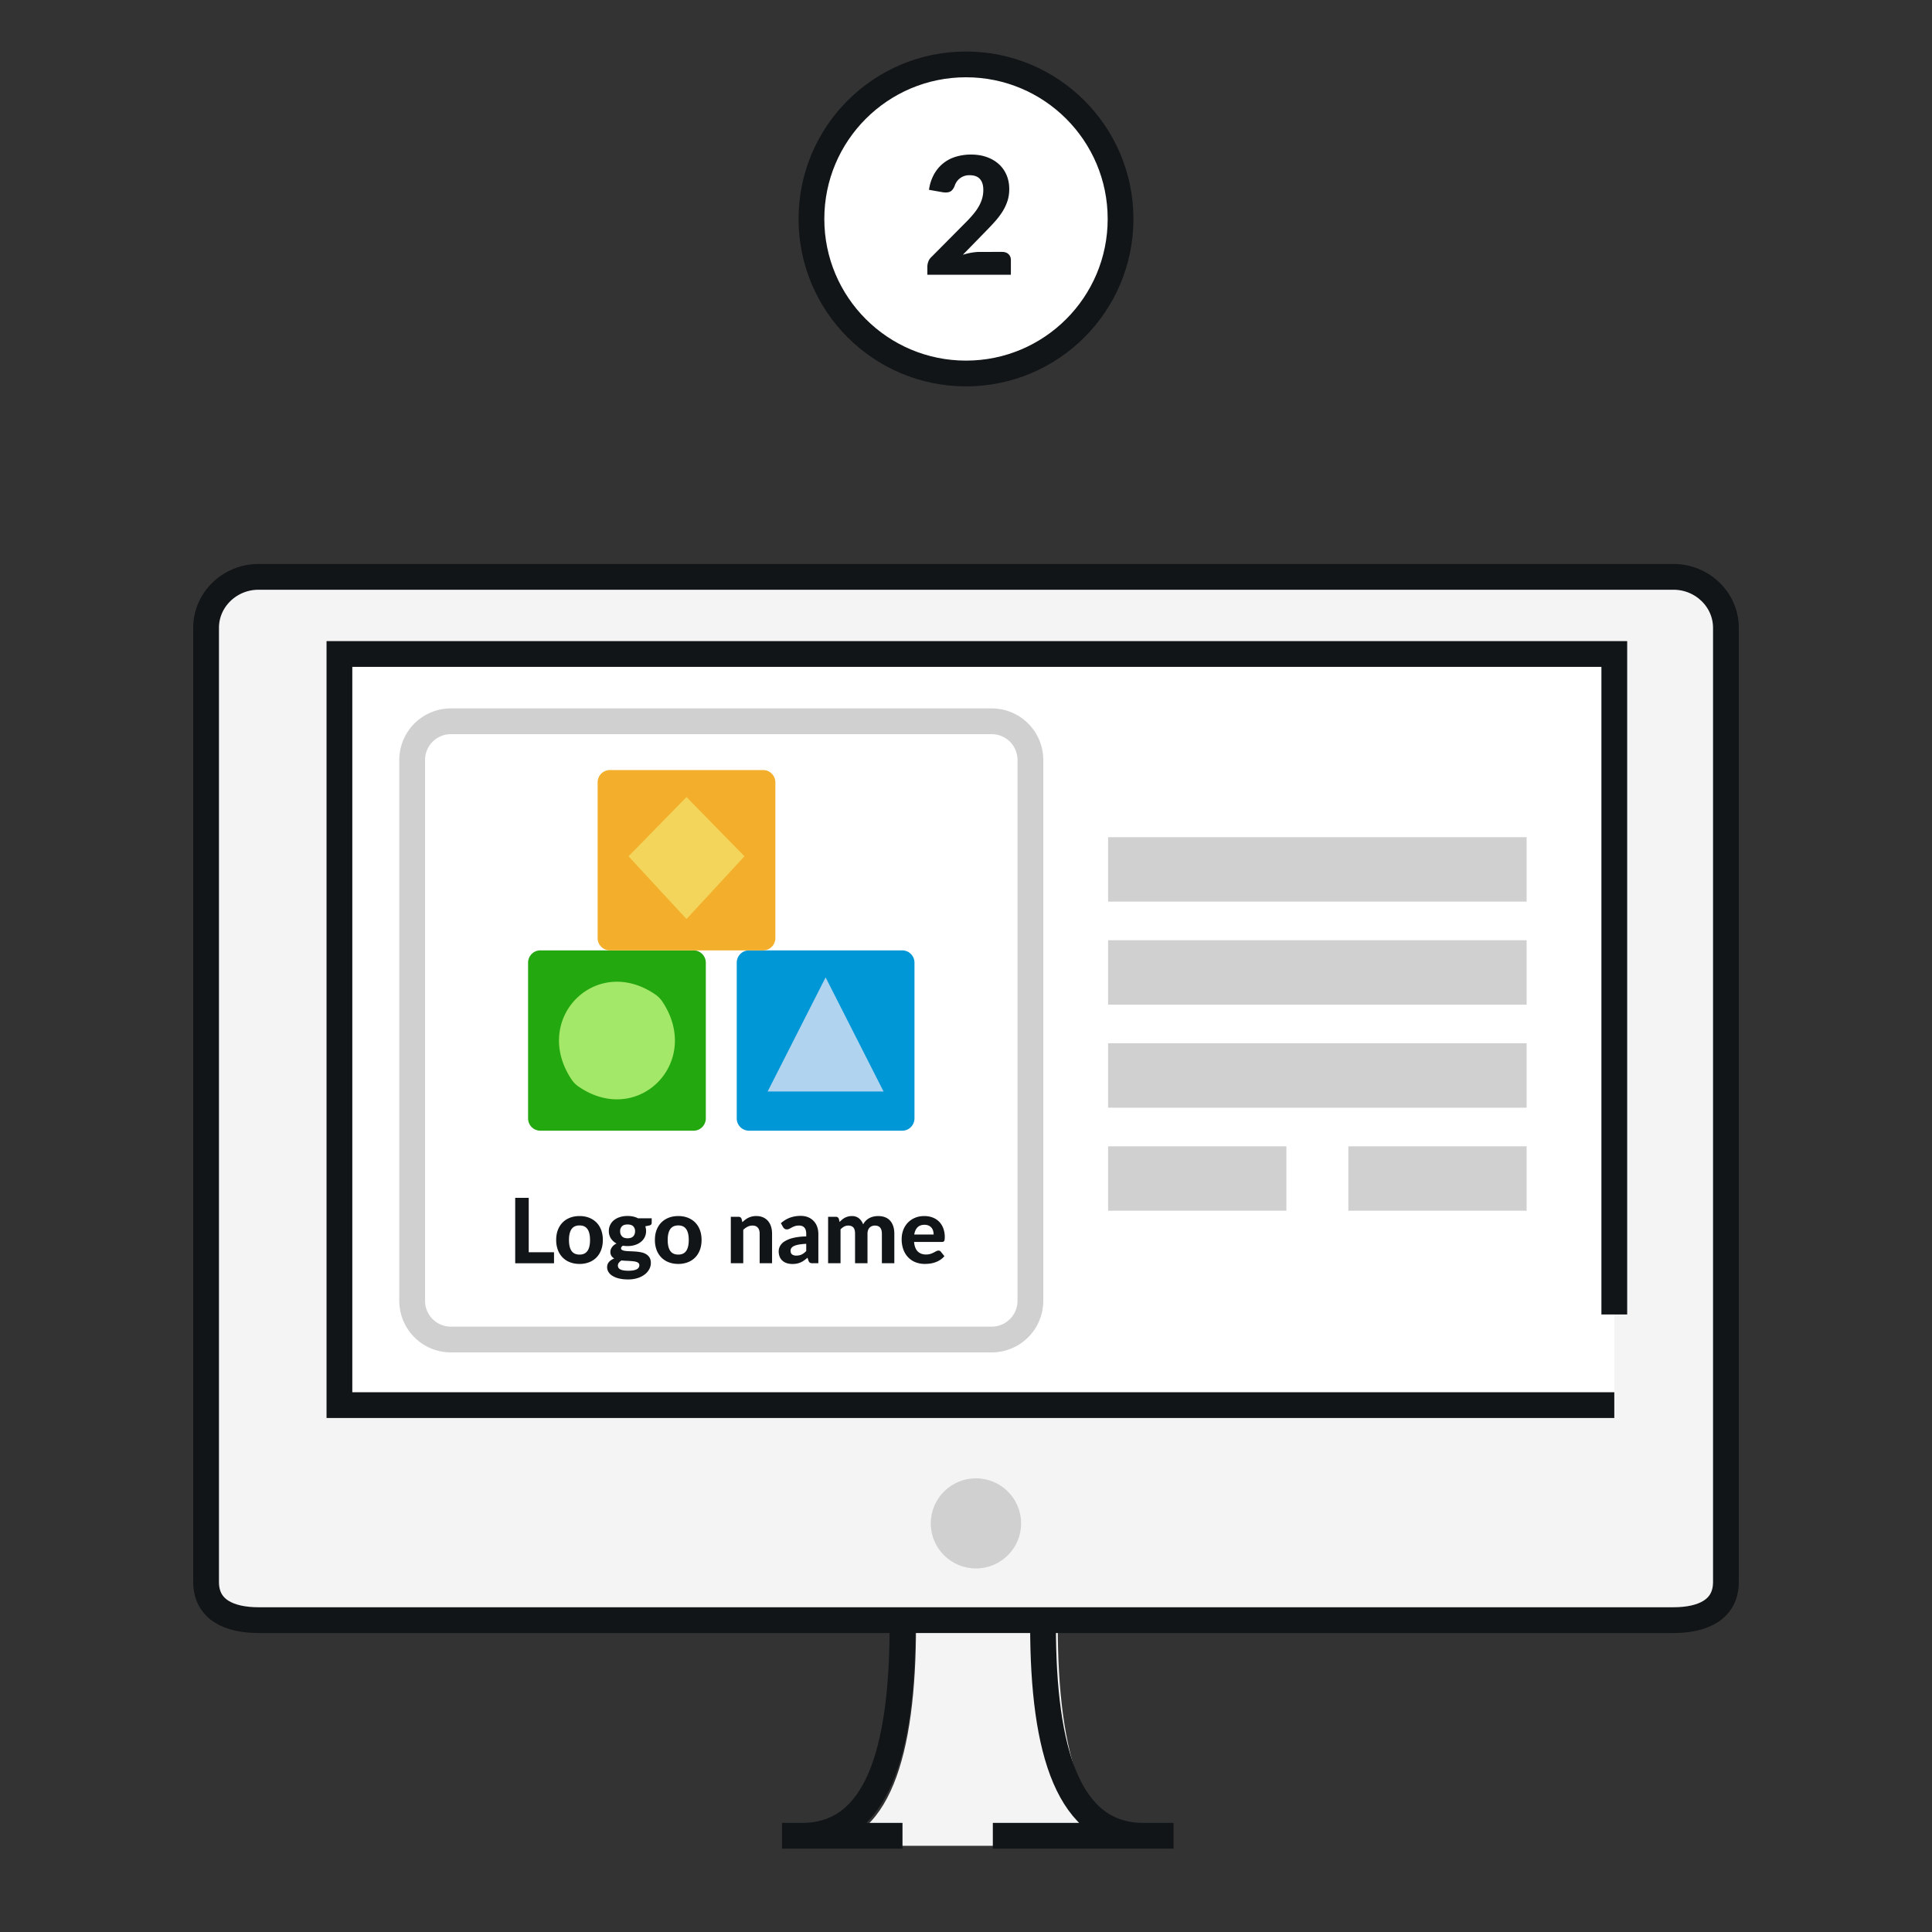 <svg width="150" height="150" viewBox="0 0 150 150" xmlns="http://www.w3.org/2000/svg"><rect x="0" y="0" width="150" height="150" fill="#333333" stroke="none"/><title>how-it-works-step-2-logo-maker</title><g fill="none" fill-rule="evenodd"><g transform="translate(63 5)"><ellipse stroke="#111517" stroke-width="2" fill="#FFF" cx="12" cy="11.999" rx="12" ry="11.999"/><path d="M14.8 14.558c.211 0 .378.058.5.174.123.117.184.27.184.46v1.14H9V15.7c0-.123.025-.254.076-.393.05-.14.14-.266.266-.38l2.66-2.68c.227-.228.426-.446.595-.653.169-.207.308-.41.418-.611.11-.2.192-.401.247-.602.055-.2.082-.413.082-.637 0-.367-.088-.65-.263-.846-.175-.196-.442-.294-.8-.294a1.174 1.174 0 0 0-1.153.804c-.089.233-.205.387-.349.463-.143.076-.348.093-.614.05l-1.038-.183a3.44 3.44 0 0 1 .39-1.204c.191-.342.43-.627.715-.855.285-.228.61-.398.978-.51A4.043 4.043 0 0 1 12.394 7c.456 0 .867.067 1.232.2s.676.317.934.554c.257.236.455.518.592.846.137.327.206.687.206 1.08 0 .338-.048.65-.143.938-.095.287-.225.56-.39.82-.164.26-.355.511-.572.754-.218.243-.449.489-.694.738l-1.804 1.85c.232-.072.462-.127.69-.165.228-.038.439-.057.633-.057H14.8z" fill="#111517"/></g><g transform="translate(16 44)"><path d="M113.931 81.787H4.069c-2.238 0-4.069-.79-4.069-2.963V4.739C0 2.565 1.831.787 4.069.787h109.862C116.169.787 118 2.565 118 4.74v74.085c0 2.173-1.831 2.963-4.069 2.963zM55.12 82.2c0 10.062-2.02 17.106-7.878 17.106h-1.817H75.82h-1.818c-5.857 0-7.877-7.044-7.877-17.106H55.12z" fill="#F4F4F4"/><path d="M118 78.824c0 2.173-1.831 2.963-4.069 2.963H4.069c-2.238 0-4.069-.79-4.069-2.963V4.739C0 2.565 1.831.787 4.069.787h109.862C116.169.787 118 2.565 118 4.74v74.085zM54.069 98.529h-9.353m30.396 0H61.083M64.98 82.2c0 9.857 1.999 16.329 7.794 16.329M54.069 82.2c0 9.857-1.999 16.329-7.794 16.329" stroke="#111517" stroke-width="2"/><path fill="#FFF" d="M10.353 6.776h98.981v58.318H10.353z"/><path d="M70.033 23.5h32.495m-32.495 8h32.495m-32.495 8h32.495m-13.842 8h13.842m-32.495 0h13.842" stroke="#D0D0D0" stroke-width="5"/><path d="M16 15.007v41.986A3.007 3.007 0 0 0 19.007 60h41.986A3.007 3.007 0 0 0 64 56.993V15.007A3.007 3.007 0 0 0 60.993 12H19.007A3.007 3.007 0 0 0 16 15.007z" stroke="#D0D0D0" stroke-width="2" fill="#FFF"/><path d="M27.014 53.224v.855H24V49h1.05v4.224h1.963zm1.984-2.81c.27 0 .517.043.738.13.222.086.412.209.571.369.159.16.281.354.368.583.086.228.129.486.129.773 0 .287-.043.545-.13.775-.086.23-.208.425-.367.587a1.61 1.61 0 0 1-.57.37 2.02 2.02 0 0 1-.739.13c-.273 0-.52-.043-.744-.13a1.607 1.607 0 0 1-.572-.37 1.669 1.669 0 0 1-.37-.587 2.165 2.165 0 0 1-.13-.775c0-.287.043-.545.13-.773.088-.23.211-.423.37-.583.159-.16.35-.283.572-.37.223-.086.471-.129.744-.129zm0 2.992c.275 0 .48-.095.612-.285.134-.19.2-.473.2-.849 0-.373-.066-.655-.2-.845-.133-.19-.337-.285-.612-.285-.282 0-.49.095-.623.285-.133.19-.2.472-.2.846 0 .375.067.658.2.848.133.19.34.285.623.285zm3.727-1.267c.199 0 .345-.05.44-.15.094-.1.141-.23.141-.389a.527.527 0 0 0-.141-.39c-.095-.094-.241-.142-.44-.142-.198 0-.344.048-.437.142a.531.531 0 0 0-.14.39c0 .157.047.286.142.387.094.102.24.152.435.152zm.914 2.086a.208.208 0 0 0-.06-.154.416.416 0 0 0-.159-.094 1.099 1.099 0 0 0-.236-.05 5.028 5.028 0 0 0-.29-.025 22.428 22.428 0 0 0-.319-.016 4.74 4.74 0 0 1-.322-.025.733.733 0 0 0-.201.174.355.355 0 0 0-.039.387.33.33 0 0 0 .135.126.848.848 0 0 0 .248.082c.103.02.231.03.385.03.16 0 .293-.011.403-.032a.874.874 0 0 0 .266-.09.363.363 0 0 0 .145-.137.36.36 0 0 0 .044-.176zm.959-3.636v.354c0 .056-.016.1-.047.133a.308.308 0 0 1-.156.073l-.294.06c.04.114.06.236.06.367a1.048 1.048 0 0 1-.413.852 1.4 1.4 0 0 1-.455.235 1.887 1.887 0 0 1-.567.082c-.129 0-.249-.01-.361-.031-.098.06-.147.127-.147.199 0 .068.033.117.1.147.066.03.154.052.262.065.109.013.232.02.371.024.14.004.28.011.424.023.143.012.284.032.423.061.14.03.263.077.371.144a.78.78 0 0 1 .263.264c.066.11.1.25.1.424a1 1 0 0 1-.12.468 1.277 1.277 0 0 1-.344.407 1.79 1.79 0 0 1-.555.287 2.4 2.4 0 0 1-.749.108c-.278 0-.519-.026-.723-.079a1.704 1.704 0 0 1-.507-.21.901.901 0 0 1-.3-.303.71.71 0 0 1-.097-.357.6.6 0 0 1 .147-.409c.098-.112.233-.202.406-.27a.627.627 0 0 1-.22-.2.577.577 0 0 1-.081-.325c0-.107.039-.22.117-.339a.877.877 0 0 1 .362-.298 1.163 1.163 0 0 1-.437-.393 1.03 1.03 0 0 1-.161-.576 1.059 1.059 0 0 1 .416-.856c.13-.101.285-.179.462-.233.177-.053.37-.08.578-.08.308 0 .58.06.815.182h1.057zm2.065-.175c.27 0 .517.043.738.13.222.086.412.209.571.369.159.16.281.354.367.583.087.228.13.486.13.773 0 .287-.043.545-.13.775-.086.23-.208.425-.367.587a1.61 1.61 0 0 1-.57.37 2.02 2.02 0 0 1-.739.13c-.273 0-.52-.043-.744-.13a1.607 1.607 0 0 1-.572-.37 1.669 1.669 0 0 1-.37-.587 2.165 2.165 0 0 1-.13-.775c0-.287.043-.545.13-.773.088-.23.211-.423.37-.583.159-.16.35-.283.572-.37.223-.086.471-.129.744-.129zm0 2.992c.275 0 .48-.095.613-.285.133-.19.199-.473.199-.849 0-.373-.066-.655-.2-.845-.133-.19-.337-.285-.612-.285-.282 0-.49.095-.623.285-.133.19-.2.472-.2.846 0 .375.067.658.2.848.133.19.34.285.623.285zm4.974-2.516a2.32 2.32 0 0 1 .225-.193 1.354 1.354 0 0 1 .863-.283c.196 0 .37.034.522.102.151.067.279.162.383.283.104.121.182.266.234.434.053.168.079.352.079.553v2.292h-.963v-2.292c0-.2-.046-.356-.14-.467-.093-.111-.23-.166-.413-.166a.855.855 0 0 0-.381.087 1.32 1.32 0 0 0-.34.245v2.593h-.966V50.47h.595c.122 0 .202.056.242.168l.06.252zm4.959 1.68a4.508 4.508 0 0 0-.588.061c-.156.03-.28.067-.373.114a.489.489 0 0 0-.196.16.35.35 0 0 0-.058.194c0 .14.04.239.118.297a.538.538 0 0 0 .327.087.95.95 0 0 0 .418-.085 1.27 1.27 0 0 0 .352-.268v-.56zm-1.967-1.6c.212-.19.447-.334.703-.428.257-.095.535-.142.833-.142.215 0 .407.035.576.105a1.23 1.23 0 0 1 .702.738c.063.173.094.362.094.567v2.268h-.44a.45.45 0 0 1-.209-.038c-.048-.026-.087-.08-.117-.161l-.077-.231c-.091.08-.18.15-.264.21-.085.06-.173.111-.265.152a1.38 1.38 0 0 1-.292.093c-.104.021-.22.032-.348.032-.159 0-.303-.021-.434-.063a.943.943 0 0 1-.338-.188.826.826 0 0 1-.219-.31 1.106 1.106 0 0 1-.077-.426c0-.134.034-.266.102-.4a.981.981 0 0 1 .348-.362 2.21 2.21 0 0 1 .658-.27 4.602 4.602 0 0 1 1.031-.12v-.186c0-.226-.048-.392-.144-.498-.095-.106-.233-.16-.413-.16a.988.988 0 0 0-.332.048 1.633 1.633 0 0 0-.233.101l-.187.102a.42.42 0 0 1-.203.047.277.277 0 0 1-.17-.05.466.466 0 0 1-.114-.121l-.171-.309zm3.665 3.108V50.47h.594c.122 0 .202.056.242.168l.056.235c.063-.066.128-.126.194-.182a1.148 1.148 0 0 1 .758-.276.836.836 0 0 1 .55.176c.144.118.254.274.328.47a1.116 1.116 0 0 1 .496-.496c.101-.052.209-.09.322-.114.113-.025.227-.037.341-.037.203 0 .383.03.539.091.156.06.288.15.394.268.106.118.187.262.243.432.056.17.084.364.084.581v2.292h-.966v-2.292c0-.422-.18-.633-.543-.633a.616.616 0 0 0-.225.04.512.512 0 0 0-.305.32.788.788 0 0 0-.044.273v2.292h-.966v-2.292c0-.229-.044-.391-.134-.488-.09-.097-.222-.145-.398-.145a.667.667 0 0 0-.316.078 1.05 1.05 0 0 0-.279.219v2.628h-.966zm8.193-2.229c0-.1-.013-.196-.04-.287a.62.62 0 0 0-.348-.408.757.757 0 0 0-.319-.061c-.231 0-.412.065-.543.196-.13.13-.215.317-.255.56h1.505zm-1.519.574c.03.338.127.586.289.742.162.156.374.235.635.235.133 0 .248-.016.345-.048.097-.031.182-.066.255-.105l.2-.105a.375.375 0 0 1 .176-.047c.075 0 .133.028.175.084l.28.35a1.524 1.524 0 0 1-.339.296c-.124.078-.252.14-.385.185a2.055 2.055 0 0 1-.403.095 3.058 3.058 0 0 1-.392.026 1.97 1.97 0 0 1-.705-.124 1.6 1.6 0 0 1-.57-.368 1.722 1.722 0 0 1-.384-.604 2.306 2.306 0 0 1-.14-.836c0-.245.04-.476.121-.693a1.66 1.66 0 0 1 .348-.567 1.66 1.66 0 0 1 .553-.383c.218-.095.462-.142.735-.142.232 0 .444.037.64.11.194.074.362.18.503.32.141.14.251.313.33.517a1.943 1.943 0 0 1 .106.877.317.317 0 0 1-.035.111.128.128 0 0 1-.067.058.314.314 0 0 1-.108.016h-2.163z" fill="#111517"/><path d="M37.854 43.787H25.946a.953.953 0 0 1-.946-.96v-12.08c0-.53.424-.96.946-.96h11.908c.522 0 .946.43.946.96v12.08c0 .53-.424.96-.946.96" fill="#24A810"/><path d="M35.42 33.758c3.142 4.699-1.874 9.788-6.506 6.6a2.04 2.04 0 0 1-.534-.541c-3.142-4.7 1.874-9.788 6.506-6.6.208.143.393.33.534.54" fill="#A4E869"/><path d="M54.054 43.787H42.146a.953.953 0 0 1-.946-.96v-12.08c0-.53.424-.96.946-.96h11.908c.522 0 .946.43.946.96v12.08c0 .53-.424.96-.946.96" fill="#0097D7"/><path d="M43.254 29.787H31.346a.953.953 0 0 1-.946-.96v-12.08c0-.53.424-.96.946-.96h11.908c.522 0 .946.43.946.96v12.08c0 .53-.424.96-.946.96" fill="#F3AF2B"/><path fill="#F3D55B" d="M41.8 22.483l-4.5 4.87-4.5-4.87 4.5-4.6 4.5 4.6"/><path fill="#B0D3F0" d="M52.6 40.744h-9l4.5-8.86 4.5 8.86"/><path stroke="#111517" stroke-width="2" d="M109.334 65.093H10.353V6.776h98.981v51.279"/><ellipse fill="#D0D0D0" cx="59.772" cy="74.276" rx="3.507" ry="3.499"/></g></g></svg>